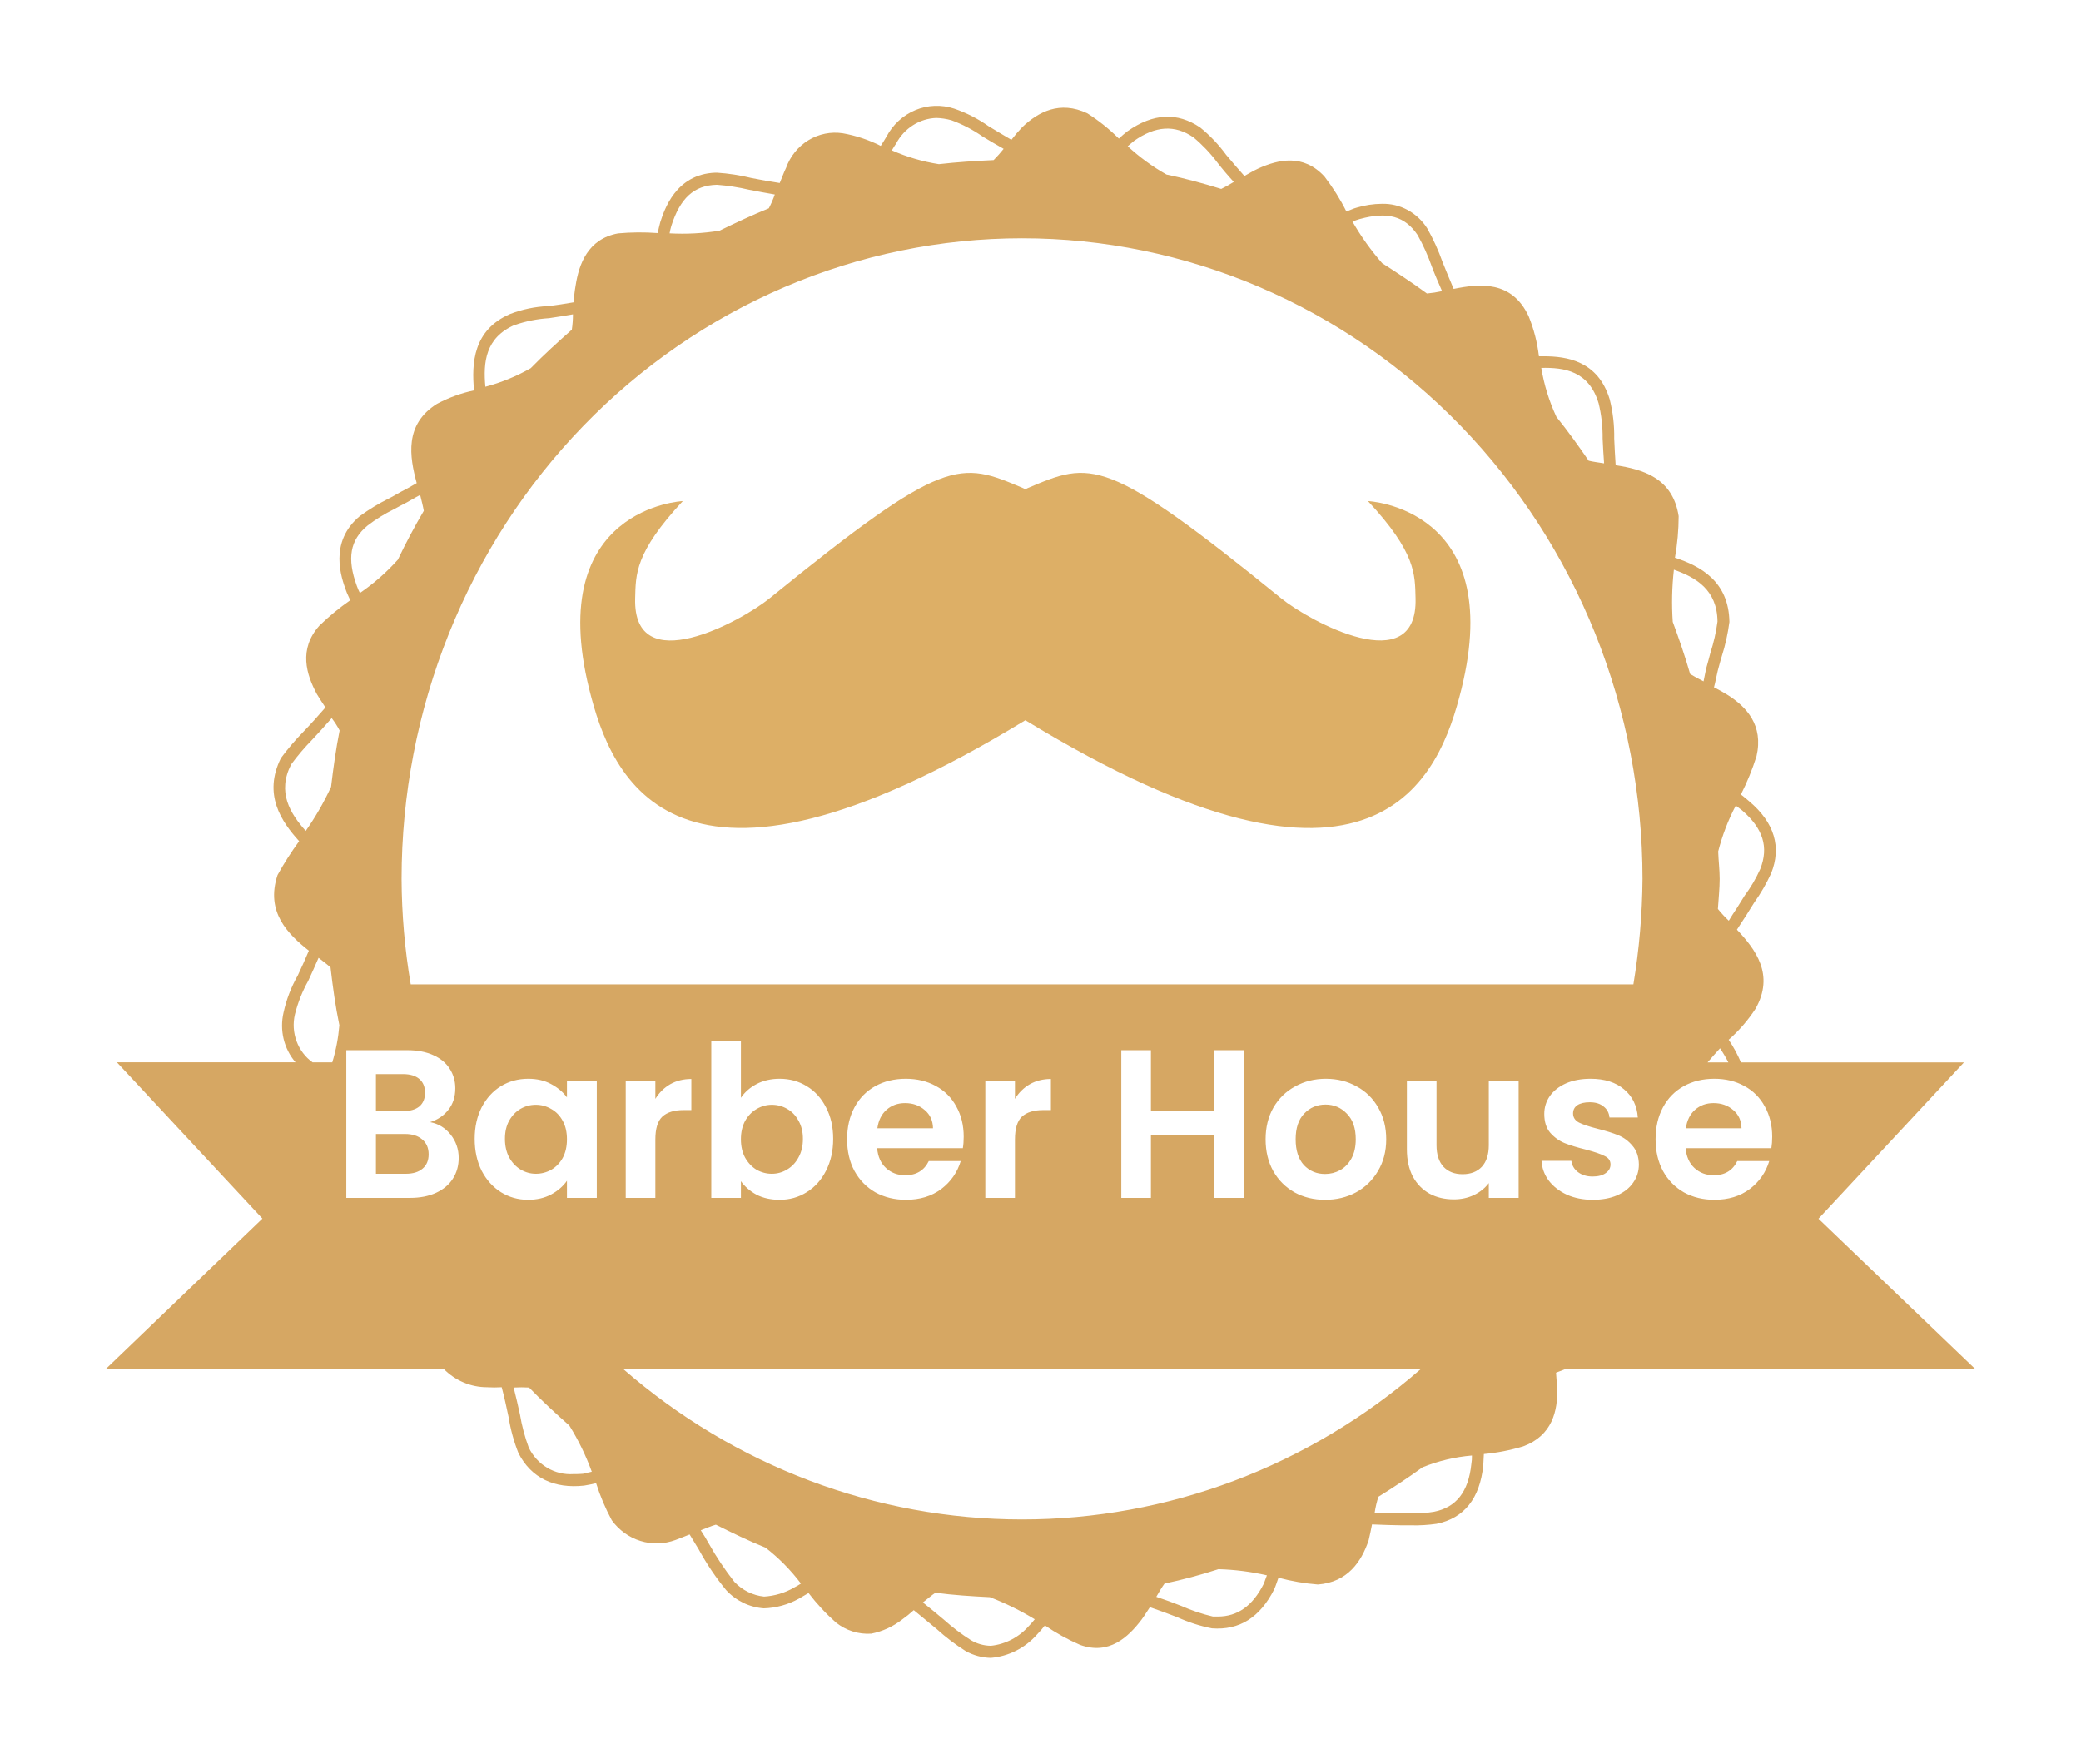 <svg width="118" height="100" viewBox="0 0 118 100" fill="none" xmlns="http://www.w3.org/2000/svg">
<g filter="url(#filter0_d)">
<path d="M23.289 52.811C22.953 50.838 22.78 48.839 22.771 46.835C22.771 42.065 23.681 37.342 25.45 32.934C27.218 28.527 29.809 24.523 33.076 21.15C36.343 17.776 40.222 15.101 44.49 13.275C48.759 11.45 53.334 10.51 57.954 10.51C62.574 10.51 67.149 11.45 71.418 13.275C75.686 15.101 79.565 17.776 82.832 21.15C86.099 24.523 88.69 28.527 90.458 32.934C92.226 37.342 93.136 42.065 93.136 46.835C93.12 48.838 92.947 50.837 92.619 52.811H23.289ZM83.43 80.01C83.268 81.583 82.573 82.468 81.31 82.716C80.878 82.789 80.44 82.818 80.002 82.801C79.613 82.801 79.195 82.801 78.756 82.784C78.5 82.766 78.205 82.766 77.949 82.766C77.995 82.46 78.065 82.158 78.16 81.864C79.018 81.33 79.858 80.778 80.665 80.193C81.562 79.832 82.504 79.607 83.464 79.526C83.469 79.688 83.458 79.85 83.43 80.009L83.43 80.01ZM57.944 83.151C49.669 83.15 41.66 80.128 35.335 74.619H80.57C74.241 80.133 66.225 83.156 57.944 83.151ZM71.656 86.806C71.027 88.058 70.17 88.657 69.052 88.657H68.78C68.165 88.514 67.565 88.312 66.986 88.055C66.568 87.888 66.067 87.704 65.566 87.538C65.728 87.255 65.886 86.986 66.034 86.786C67.065 86.568 68.085 86.296 69.089 85.97C70.014 85.995 70.935 86.113 71.838 86.32C71.774 86.47 71.727 86.636 71.66 86.803L71.656 86.806ZM58.351 89.179C57.791 89.824 57.017 90.229 56.182 90.316C55.785 90.31 55.396 90.2 55.052 89.995C54.509 89.65 53.995 89.26 53.514 88.828C53.158 88.529 52.753 88.191 52.331 87.858C52.591 87.659 52.832 87.443 53.043 87.306C54.062 87.443 55.08 87.505 56.131 87.558C57.012 87.898 57.863 88.317 58.673 88.811C58.572 88.939 58.465 89.062 58.353 89.179H58.351ZM45.009 87.025C44.492 87.319 43.917 87.489 43.328 87.525C42.689 87.461 42.092 87.166 41.643 86.691C41.105 86.007 40.619 85.28 40.191 84.516C40.063 84.282 39.902 84.016 39.736 83.764C40.046 83.648 40.336 83.516 40.593 83.448C41.516 83.911 42.456 84.367 43.408 84.751C44.162 85.335 44.837 86.019 45.416 86.786C45.286 86.873 45.151 86.951 45.011 87.02L45.009 87.025ZM33.055 80.561C32.877 80.579 32.699 80.579 32.521 80.579C32.002 80.614 31.484 80.491 31.033 80.224C30.581 79.957 30.216 79.558 29.983 79.078C29.757 78.467 29.589 77.834 29.482 77.189C29.383 76.725 29.255 76.189 29.126 75.671C29.417 75.654 29.709 75.654 30 75.671C30.729 76.423 31.503 77.141 32.281 77.825C32.796 78.649 33.223 79.528 33.556 80.446C33.378 80.48 33.217 80.527 33.055 80.561ZM20.408 30.622C20.341 30.492 20.283 30.358 20.234 30.22C19.667 28.668 19.845 27.616 20.847 26.796C21.312 26.44 21.81 26.132 22.333 25.876C22.577 25.744 22.818 25.612 23.078 25.48L23.352 25.325C23.501 25.244 23.663 25.142 23.824 25.061C23.903 25.392 23.985 25.694 24.031 25.963C23.501 26.865 23.012 27.784 22.561 28.733C21.919 29.449 21.197 30.084 20.408 30.622L20.408 30.622ZM29.193 15.426C29.819 15.21 30.471 15.081 31.13 15.041C31.552 14.975 32.021 14.909 32.488 14.823C32.488 15.115 32.467 15.406 32.424 15.694C31.629 16.395 30.839 17.114 30.093 17.877C29.283 18.338 28.419 18.692 27.522 18.929C27.394 17.544 27.522 16.142 29.187 15.423L29.193 15.426ZM38.064 9.815C38.565 8.242 39.345 7.507 40.651 7.477C41.266 7.523 41.876 7.618 42.477 7.759C42.916 7.845 43.433 7.943 43.934 8.028C43.84 8.297 43.726 8.559 43.595 8.811C42.642 9.196 41.719 9.632 40.796 10.081C39.861 10.232 38.913 10.282 37.968 10.23C37.992 10.09 38.024 9.952 38.064 9.815V9.815ZM50.812 5.142C51.037 4.715 51.365 4.357 51.766 4.102C52.166 3.846 52.623 3.703 53.093 3.687C53.383 3.695 53.67 3.74 53.95 3.819C54.574 4.046 55.166 4.355 55.714 4.738C56.07 4.956 56.488 5.201 56.91 5.439C56.732 5.662 56.543 5.875 56.343 6.077C55.308 6.124 54.257 6.192 53.238 6.308C52.321 6.165 51.425 5.902 50.572 5.526C50.645 5.393 50.726 5.265 50.812 5.141L50.812 5.142ZM64.301 4.991C65.514 4.136 66.615 4.056 67.679 4.793C68.18 5.21 68.632 5.686 69.025 6.212C69.298 6.563 69.621 6.948 69.96 7.315C69.73 7.461 69.493 7.593 69.248 7.712C68.23 7.396 67.195 7.116 66.143 6.896C65.354 6.449 64.616 5.911 63.945 5.292C64.073 5.19 64.172 5.094 64.301 4.993V4.991ZM77.112 9.417C78.698 8.981 79.667 9.268 80.379 10.319C80.698 10.89 80.968 11.487 81.186 12.105C81.348 12.537 81.559 13.024 81.77 13.507C81.487 13.569 81.201 13.614 80.913 13.64C80.089 13.037 79.232 12.473 78.371 11.92C77.737 11.194 77.174 10.405 76.69 9.565C76.828 9.507 76.969 9.457 77.112 9.415V9.417ZM90.647 19.865C90.806 20.52 90.882 21.194 90.874 21.87C90.891 22.302 90.924 22.789 90.957 23.272C90.629 23.22 90.34 23.186 90.083 23.122C89.499 22.272 88.899 21.434 88.253 20.634C87.844 19.755 87.555 18.821 87.396 17.86C88.692 17.83 90.095 18.026 90.646 19.864L90.647 19.865ZM18.776 41.608C18.37 42.486 17.888 43.324 17.336 44.112C16.445 43.114 15.704 41.907 16.512 40.337C16.874 39.848 17.268 39.385 17.692 38.952C18.048 38.567 18.437 38.148 18.809 37.716C18.978 37.937 19.128 38.171 19.258 38.417C19.047 39.469 18.902 40.538 18.774 41.606L18.776 41.608ZM18.838 57.233H17.724C17.311 56.938 16.994 56.52 16.816 56.034C16.637 55.549 16.604 55.019 16.723 54.515C16.89 53.846 17.145 53.205 17.48 52.608C17.672 52.193 17.87 51.757 18.064 51.308C18.325 51.507 18.565 51.688 18.743 51.855C18.871 52.958 19.02 54.061 19.244 55.13C19.184 55.844 19.05 56.549 18.842 57.233L18.838 57.233ZM94.917 29.301C96.159 29.737 97.372 30.438 97.388 32.242C97.308 32.844 97.174 33.436 96.986 34.012C96.922 34.276 96.837 34.563 96.742 34.914C96.692 35.145 96.647 35.397 96.597 35.632C96.32 35.495 96.046 35.346 95.836 35.214C95.546 34.196 95.207 33.226 94.851 32.26C94.783 31.274 94.805 30.284 94.915 29.302L94.917 29.301ZM97.531 56.437C97.705 56.693 97.863 56.96 98.004 57.237H96.824C97.047 56.972 97.291 56.702 97.531 56.437ZM97.421 45.297C97.652 44.385 97.988 43.505 98.423 42.677C98.539 42.762 98.65 42.843 98.779 42.946C99.976 43.98 100.299 45.032 99.814 46.267C99.573 46.806 99.275 47.314 98.924 47.784C98.779 48.019 98.618 48.272 98.476 48.503C98.314 48.737 98.169 48.973 98.027 49.204C97.807 48.996 97.601 48.773 97.41 48.537C97.444 47.968 97.51 47.4 97.51 46.836C97.51 46.319 97.445 45.814 97.427 45.297H97.421ZM112 74.62L103.114 66.1L111.361 57.238H98.717C98.526 56.787 98.293 56.356 98.021 55.952C98.603 55.442 99.114 54.852 99.541 54.199C100.638 52.263 99.541 50.826 98.489 49.711C98.667 49.442 98.829 49.177 99.023 48.89C99.168 48.642 99.329 48.407 99.472 48.172C99.841 47.654 100.161 47.1 100.428 46.519C101.024 45.035 100.62 43.65 99.198 42.445C99.037 42.296 98.878 42.181 98.714 42.048C99.068 41.352 99.364 40.625 99.6 39.877C100.005 38.124 99.037 37.073 97.934 36.385C97.69 36.236 97.45 36.102 97.189 35.97C97.272 35.667 97.322 35.35 97.401 35.034C97.483 34.752 97.546 34.466 97.628 34.218C97.831 33.582 97.976 32.928 98.063 32.265C98.03 29.944 96.398 29.09 94.975 28.622C95.113 27.845 95.184 27.057 95.186 26.267C94.847 24.066 93.116 23.612 91.613 23.378C91.58 22.86 91.549 22.326 91.531 21.86C91.544 21.111 91.458 20.363 91.274 19.638C90.612 17.455 88.832 17.201 87.536 17.201H87.262C87.171 16.42 86.975 15.656 86.679 14.931C85.726 12.892 83.913 13.079 82.427 13.38C82.199 12.858 81.988 12.321 81.798 11.858C81.563 11.193 81.271 10.551 80.924 9.94C80.645 9.503 80.262 9.146 79.812 8.903C79.362 8.661 78.86 8.541 78.353 8.556C77.876 8.56 77.401 8.632 76.943 8.769C76.732 8.821 76.554 8.923 76.343 8.987C75.993 8.288 75.577 7.626 75.102 7.009C73.906 5.71 72.486 6.043 71.368 6.546C71.078 6.679 70.834 6.829 70.561 6.978C70.205 6.581 69.848 6.162 69.526 5.777C69.101 5.196 68.606 4.675 68.052 4.226C66.761 3.358 65.403 3.409 63.929 4.444C63.76 4.573 63.599 4.711 63.445 4.858C62.899 4.314 62.297 3.833 61.651 3.422C60.098 2.691 58.873 3.341 57.966 4.208C57.748 4.435 57.542 4.675 57.35 4.927C56.915 4.675 56.476 4.409 56.058 4.157C55.454 3.731 54.795 3.394 54.1 3.157C53.38 2.921 52.603 2.952 51.903 3.243C51.202 3.535 50.622 4.069 50.262 4.755C50.15 4.939 50.055 5.105 49.941 5.272C49.261 4.929 48.536 4.688 47.79 4.556C47.115 4.453 46.427 4.592 45.84 4.951C45.254 5.31 44.805 5.866 44.569 6.526C44.424 6.825 44.329 7.112 44.213 7.377C43.666 7.296 43.115 7.193 42.614 7.095C41.971 6.936 41.316 6.834 40.656 6.791H40.561C38.296 6.876 37.663 8.929 37.439 9.599C37.375 9.817 37.34 10.014 37.294 10.215C36.546 10.159 35.794 10.165 35.047 10.232C33.333 10.548 32.828 11.968 32.637 13.203C32.581 13.512 32.547 13.825 32.538 14.139C32.037 14.224 31.536 14.306 31.052 14.357C30.322 14.39 29.601 14.542 28.917 14.807C26.831 15.71 26.735 17.599 26.88 19.134C26.148 19.288 25.439 19.546 24.775 19.9C22.918 21.067 23.222 22.888 23.629 24.393C23.436 24.509 23.239 24.607 23.045 24.724L22.756 24.873C22.511 25.005 22.271 25.155 22.026 25.275C21.462 25.556 20.92 25.885 20.408 26.259C18.614 27.746 19.373 29.798 19.617 30.469C19.681 30.667 19.779 30.832 19.861 31.033C19.243 31.463 18.659 31.943 18.114 32.47C16.918 33.807 17.369 35.244 17.97 36.359C18.131 36.628 18.29 36.864 18.454 37.112C18.032 37.599 17.614 38.065 17.224 38.467C16.759 38.941 16.325 39.448 15.928 39.984C14.91 42.04 15.945 43.575 16.963 44.694C16.515 45.306 16.106 45.946 15.738 46.612C15.042 48.716 16.334 49.968 17.514 50.904C17.322 51.367 17.096 51.853 16.885 52.306C16.512 52.96 16.24 53.669 16.078 54.409C15.963 54.901 15.964 55.415 16.082 55.906C16.201 56.397 16.432 56.852 16.757 57.231H6.629L14.88 66.093L6 74.62H25.165C25.817 75.281 26.693 75.652 27.607 75.654C27.887 75.671 28.168 75.671 28.448 75.654C28.609 76.239 28.721 76.821 28.837 77.338C28.948 78.043 29.137 78.733 29.4 79.394C30.129 80.814 31.441 81.416 33.122 81.232C33.362 81.198 33.57 81.147 33.801 81.095C34.032 81.824 34.33 82.528 34.691 83.198C35.098 83.758 35.667 84.169 36.316 84.37C36.965 84.572 37.659 84.553 38.297 84.318C38.571 84.22 38.848 84.1 39.104 84.002C39.282 84.301 39.477 84.605 39.622 84.853C40.067 85.67 40.587 86.442 41.175 87.157C41.737 87.764 42.499 88.133 43.311 88.191C44.005 88.171 44.685 87.983 45.297 87.644C45.489 87.542 45.653 87.426 45.847 87.323C46.311 87.931 46.831 88.491 47.4 88.995C47.971 89.451 48.684 89.676 49.404 89.628C50.038 89.502 50.635 89.229 51.151 88.828C51.382 88.665 51.604 88.486 51.813 88.294C52.269 88.661 52.703 89.029 53.109 89.362C53.622 89.828 54.173 90.247 54.757 90.615C55.194 90.859 55.683 90.991 56.181 91C57.185 90.918 58.122 90.445 58.801 89.677C58.96 89.513 59.109 89.341 59.249 89.16C59.878 89.591 60.545 89.96 61.241 90.263C62.889 90.858 63.974 89.827 64.735 88.826C64.909 88.591 65.042 88.363 65.203 88.125C65.737 88.309 66.284 88.51 66.756 88.694C67.387 88.982 68.048 89.195 68.726 89.327C70.279 89.442 71.446 88.711 72.254 87.109C72.349 86.89 72.415 86.673 72.494 86.454C73.227 86.651 73.975 86.78 74.73 86.839C76.427 86.707 77.201 85.536 77.607 84.335C77.686 84.019 77.735 83.732 77.799 83.433C78.105 83.45 78.428 83.45 78.735 83.467C79.207 83.484 79.626 83.484 80.016 83.484C80.498 83.496 80.98 83.467 81.457 83.399C83.022 83.083 83.912 81.962 84.106 80.092C84.123 79.874 84.123 79.656 84.14 79.442C84.895 79.373 85.643 79.227 86.371 79.007C88.007 78.404 88.346 77.002 88.296 75.685C88.28 75.382 88.246 75.116 88.232 74.83C88.41 74.764 88.605 74.681 88.783 74.616L112 74.62Z" fill="#D6A763"/>
</g>
<path d="M24.389 63.624C24.861 63.712 25.249 63.948 25.553 64.332C25.857 64.716 26.009 65.156 26.009 65.652C26.009 66.1 25.897 66.496 25.673 66.84C25.457 67.176 25.141 67.44 24.725 67.632C24.309 67.824 23.817 67.92 23.249 67.92H19.637V59.544H23.093C23.661 59.544 24.149 59.636 24.557 59.82C24.973 60.004 25.285 60.26 25.493 60.588C25.709 60.916 25.817 61.288 25.817 61.704C25.817 62.192 25.685 62.6 25.421 62.928C25.165 63.256 24.821 63.488 24.389 63.624ZM21.317 63H22.853C23.253 63 23.561 62.912 23.777 62.736C23.993 62.552 24.101 62.292 24.101 61.956C24.101 61.62 23.993 61.36 23.777 61.176C23.561 60.992 23.253 60.9 22.853 60.9H21.317V63ZM23.009 66.552C23.417 66.552 23.733 66.456 23.957 66.264C24.189 66.072 24.305 65.8 24.305 65.448C24.305 65.088 24.185 64.808 23.945 64.608C23.705 64.4 23.381 64.296 22.973 64.296H21.317V66.552H23.009ZM26.916 64.572C26.916 63.9 27.048 63.304 27.312 62.784C27.584 62.264 27.948 61.864 28.404 61.584C28.868 61.304 29.384 61.164 29.952 61.164C30.448 61.164 30.88 61.264 31.248 61.464C31.624 61.664 31.924 61.916 32.148 62.22V61.272H33.84V67.92H32.148V66.948C31.932 67.26 31.632 67.52 31.248 67.728C30.872 67.928 30.436 68.028 29.94 68.028C29.38 68.028 28.868 67.884 28.404 67.596C27.948 67.308 27.584 66.904 27.312 66.384C27.048 65.856 26.916 65.252 26.916 64.572ZM32.148 64.596C32.148 64.188 32.068 63.84 31.908 63.552C31.748 63.256 31.532 63.032 31.26 62.88C30.988 62.72 30.696 62.64 30.384 62.64C30.072 62.64 29.784 62.716 29.52 62.868C29.256 63.02 29.04 63.244 28.872 63.54C28.712 63.828 28.632 64.172 28.632 64.572C28.632 64.972 28.712 65.324 28.872 65.628C29.04 65.924 29.256 66.152 29.52 66.312C29.792 66.472 30.08 66.552 30.384 66.552C30.696 66.552 30.988 66.476 31.26 66.324C31.532 66.164 31.748 65.94 31.908 65.652C32.068 65.356 32.148 65.004 32.148 64.596ZM37.161 62.304C37.377 61.952 37.657 61.676 38.001 61.476C38.353 61.276 38.753 61.176 39.201 61.176V62.94H38.757C38.229 62.94 37.829 63.064 37.557 63.312C37.293 63.56 37.161 63.992 37.161 64.608V67.92H35.481V61.272H37.161V62.304ZM42.012 62.244C42.228 61.924 42.524 61.664 42.9 61.464C43.284 61.264 43.72 61.164 44.208 61.164C44.776 61.164 45.288 61.304 45.744 61.584C46.208 61.864 46.572 62.264 46.836 62.784C47.108 63.296 47.244 63.892 47.244 64.572C47.244 65.252 47.108 65.856 46.836 66.384C46.572 66.904 46.208 67.308 45.744 67.596C45.288 67.884 44.776 68.028 44.208 68.028C43.712 68.028 43.276 67.932 42.9 67.74C42.532 67.54 42.236 67.284 42.012 66.972V67.92H40.332V59.04H42.012V62.244ZM45.528 64.572C45.528 64.172 45.444 63.828 45.276 63.54C45.116 63.244 44.9 63.02 44.628 62.868C44.364 62.716 44.076 62.64 43.764 62.64C43.46 62.64 43.172 62.72 42.9 62.88C42.636 63.032 42.42 63.256 42.252 63.552C42.092 63.848 42.012 64.196 42.012 64.596C42.012 64.996 42.092 65.344 42.252 65.64C42.42 65.936 42.636 66.164 42.9 66.324C43.172 66.476 43.46 66.552 43.764 66.552C44.076 66.552 44.364 66.472 44.628 66.312C44.9 66.152 45.116 65.924 45.276 65.628C45.444 65.332 45.528 64.98 45.528 64.572ZM54.645 64.452C54.645 64.692 54.629 64.908 54.597 65.1H49.737C49.777 65.58 49.945 65.956 50.241 66.228C50.537 66.5 50.901 66.636 51.333 66.636C51.957 66.636 52.401 66.368 52.665 65.832H54.477C54.285 66.472 53.917 67 53.373 67.416C52.829 67.824 52.161 68.028 51.369 68.028C50.729 68.028 50.153 67.888 49.641 67.608C49.137 67.32 48.741 66.916 48.453 66.396C48.173 65.876 48.033 65.276 48.033 64.596C48.033 63.908 48.173 63.304 48.453 62.784C48.733 62.264 49.125 61.864 49.629 61.584C50.133 61.304 50.713 61.164 51.369 61.164C52.001 61.164 52.565 61.3 53.061 61.572C53.565 61.844 53.953 62.232 54.225 62.736C54.505 63.232 54.645 63.804 54.645 64.452ZM52.905 63.972C52.897 63.54 52.741 63.196 52.437 62.94C52.133 62.676 51.761 62.544 51.321 62.544C50.905 62.544 50.553 62.672 50.265 62.928C49.985 63.176 49.813 63.524 49.749 63.972H52.905ZM57.551 62.304C57.767 61.952 58.047 61.676 58.391 61.476C58.743 61.276 59.143 61.176 59.591 61.176V62.94H59.147C58.619 62.94 58.219 63.064 57.947 63.312C57.683 63.56 57.551 63.992 57.551 64.608V67.92H55.871V61.272H57.551V62.304ZM70.53 59.544V67.92H68.85V64.356H65.262V67.92H63.582V59.544H65.262V62.988H68.85V59.544H70.53ZM75.136 68.028C74.496 68.028 73.92 67.888 73.408 67.608C72.896 67.32 72.492 66.916 72.196 66.396C71.908 65.876 71.764 65.276 71.764 64.596C71.764 63.916 71.912 63.316 72.208 62.796C72.512 62.276 72.924 61.876 73.444 61.596C73.964 61.308 74.544 61.164 75.184 61.164C75.824 61.164 76.404 61.308 76.924 61.596C77.444 61.876 77.852 62.276 78.148 62.796C78.452 63.316 78.604 63.916 78.604 64.596C78.604 65.276 78.448 65.876 78.136 66.396C77.832 66.916 77.416 67.32 76.888 67.608C76.368 67.888 75.784 68.028 75.136 68.028ZM75.136 66.564C75.44 66.564 75.724 66.492 75.988 66.348C76.26 66.196 76.476 65.972 76.636 65.676C76.796 65.38 76.876 65.02 76.876 64.596C76.876 63.964 76.708 63.48 76.372 63.144C76.044 62.8 75.64 62.628 75.16 62.628C74.68 62.628 74.276 62.8 73.948 63.144C73.628 63.48 73.468 63.964 73.468 64.596C73.468 65.228 73.624 65.716 73.936 66.06C74.256 66.396 74.656 66.564 75.136 66.564ZM86.112 61.272V67.92H84.42V67.08C84.204 67.368 83.92 67.596 83.568 67.764C83.224 67.924 82.848 68.004 82.44 68.004C81.92 68.004 81.46 67.896 81.06 67.68C80.66 67.456 80.344 67.132 80.112 66.708C79.888 66.276 79.776 65.764 79.776 65.172V61.272H81.456V64.932C81.456 65.46 81.588 65.868 81.852 66.156C82.116 66.436 82.476 66.576 82.932 66.576C83.396 66.576 83.76 66.436 84.024 66.156C84.288 65.868 84.42 65.46 84.42 64.932V61.272H86.112ZM90.314 68.028C89.77 68.028 89.282 67.932 88.85 67.74C88.418 67.54 88.074 67.272 87.818 66.936C87.57 66.6 87.434 66.228 87.41 65.82H89.102C89.134 66.076 89.258 66.288 89.474 66.456C89.698 66.624 89.974 66.708 90.302 66.708C90.622 66.708 90.87 66.644 91.046 66.516C91.23 66.388 91.322 66.224 91.322 66.024C91.322 65.808 91.21 65.648 90.986 65.544C90.77 65.432 90.422 65.312 89.942 65.184C89.446 65.064 89.038 64.94 88.718 64.812C88.406 64.684 88.134 64.488 87.902 64.224C87.678 63.96 87.566 63.604 87.566 63.156C87.566 62.788 87.67 62.452 87.878 62.148C88.094 61.844 88.398 61.604 88.79 61.428C89.19 61.252 89.658 61.164 90.194 61.164C90.986 61.164 91.618 61.364 92.09 61.764C92.562 62.156 92.822 62.688 92.87 63.36H91.262C91.238 63.096 91.126 62.888 90.926 62.736C90.734 62.576 90.474 62.496 90.146 62.496C89.842 62.496 89.606 62.552 89.438 62.664C89.278 62.776 89.198 62.932 89.198 63.132C89.198 63.356 89.31 63.528 89.534 63.648C89.758 63.76 90.106 63.876 90.578 63.996C91.058 64.116 91.454 64.24 91.766 64.368C92.078 64.496 92.346 64.696 92.57 64.968C92.802 65.232 92.922 65.584 92.93 66.024C92.93 66.408 92.822 66.752 92.606 67.056C92.398 67.36 92.094 67.6 91.694 67.776C91.302 67.944 90.842 68.028 90.314 68.028ZM100.489 64.452C100.489 64.692 100.473 64.908 100.441 65.1H95.581C95.621 65.58 95.789 65.956 96.085 66.228C96.381 66.5 96.745 66.636 97.177 66.636C97.801 66.636 98.245 66.368 98.509 65.832H100.321C100.129 66.472 99.761 67 99.217 67.416C98.673 67.824 98.005 68.028 97.213 68.028C96.573 68.028 95.997 67.888 95.485 67.608C94.981 67.32 94.585 66.916 94.297 66.396C94.017 65.876 93.877 65.276 93.877 64.596C93.877 63.908 94.017 63.304 94.297 62.784C94.577 62.264 94.969 61.864 95.473 61.584C95.977 61.304 96.557 61.164 97.213 61.164C97.845 61.164 98.409 61.3 98.905 61.572C99.409 61.844 99.797 62.232 100.069 62.736C100.349 63.232 100.489 63.804 100.489 64.452ZM98.749 63.972C98.741 63.54 98.585 63.196 98.281 62.94C97.977 62.676 97.605 62.544 97.165 62.544C96.749 62.544 96.397 62.672 96.109 62.928C95.829 63.176 95.657 63.524 95.593 63.972H98.749Z" fill="white"/>
<path d="M77.568 28.411C80.304 31.35 80.23 32.573 80.267 33.921C80.395 38.578 74.254 35.227 72.644 33.921C62.648 25.802 61.874 26.15 58.269 27.676L58.141 27.742L58.013 27.676C54.41 26.151 53.633 25.802 43.637 33.925C42.031 35.23 35.886 38.581 36.015 33.925C36.053 32.573 35.984 31.35 38.717 28.411C38.717 28.411 30.869 28.779 33.41 39.072C34.638 44.044 38.155 53.026 58.141 40.837C78.126 53.03 81.641 44.044 82.867 39.072C85.416 28.776 77.568 28.411 77.568 28.411Z" fill="#DDAF66"/>
<defs>
<filter id="filter0_d" x="0" y="0" width="118" height="100" filterUnits="userSpaceOnUse" color-interpolation-filters="sRGB">
<feFlood flood-opacity="0" result="BackgroundImageFix"/>
<feColorMatrix in="SourceAlpha" type="matrix" values="0 0 0 0 0 0 0 0 0 0 0 0 0 0 0 0 0 0 127 0"/>
<feOffset dy="3"/>
<feGaussianBlur stdDeviation="3"/>
<feColorMatrix type="matrix" values="0 0 0 0 0 0 0 0 0 0 0 0 0 0 0 0 0 0 0.412 0"/>
<feBlend mode="normal" in2="BackgroundImageFix" result="effect1_dropShadow"/>
<feBlend mode="normal" in="SourceGraphic" in2="effect1_dropShadow" result="shape"/>
</filter>
</defs>
</svg>
